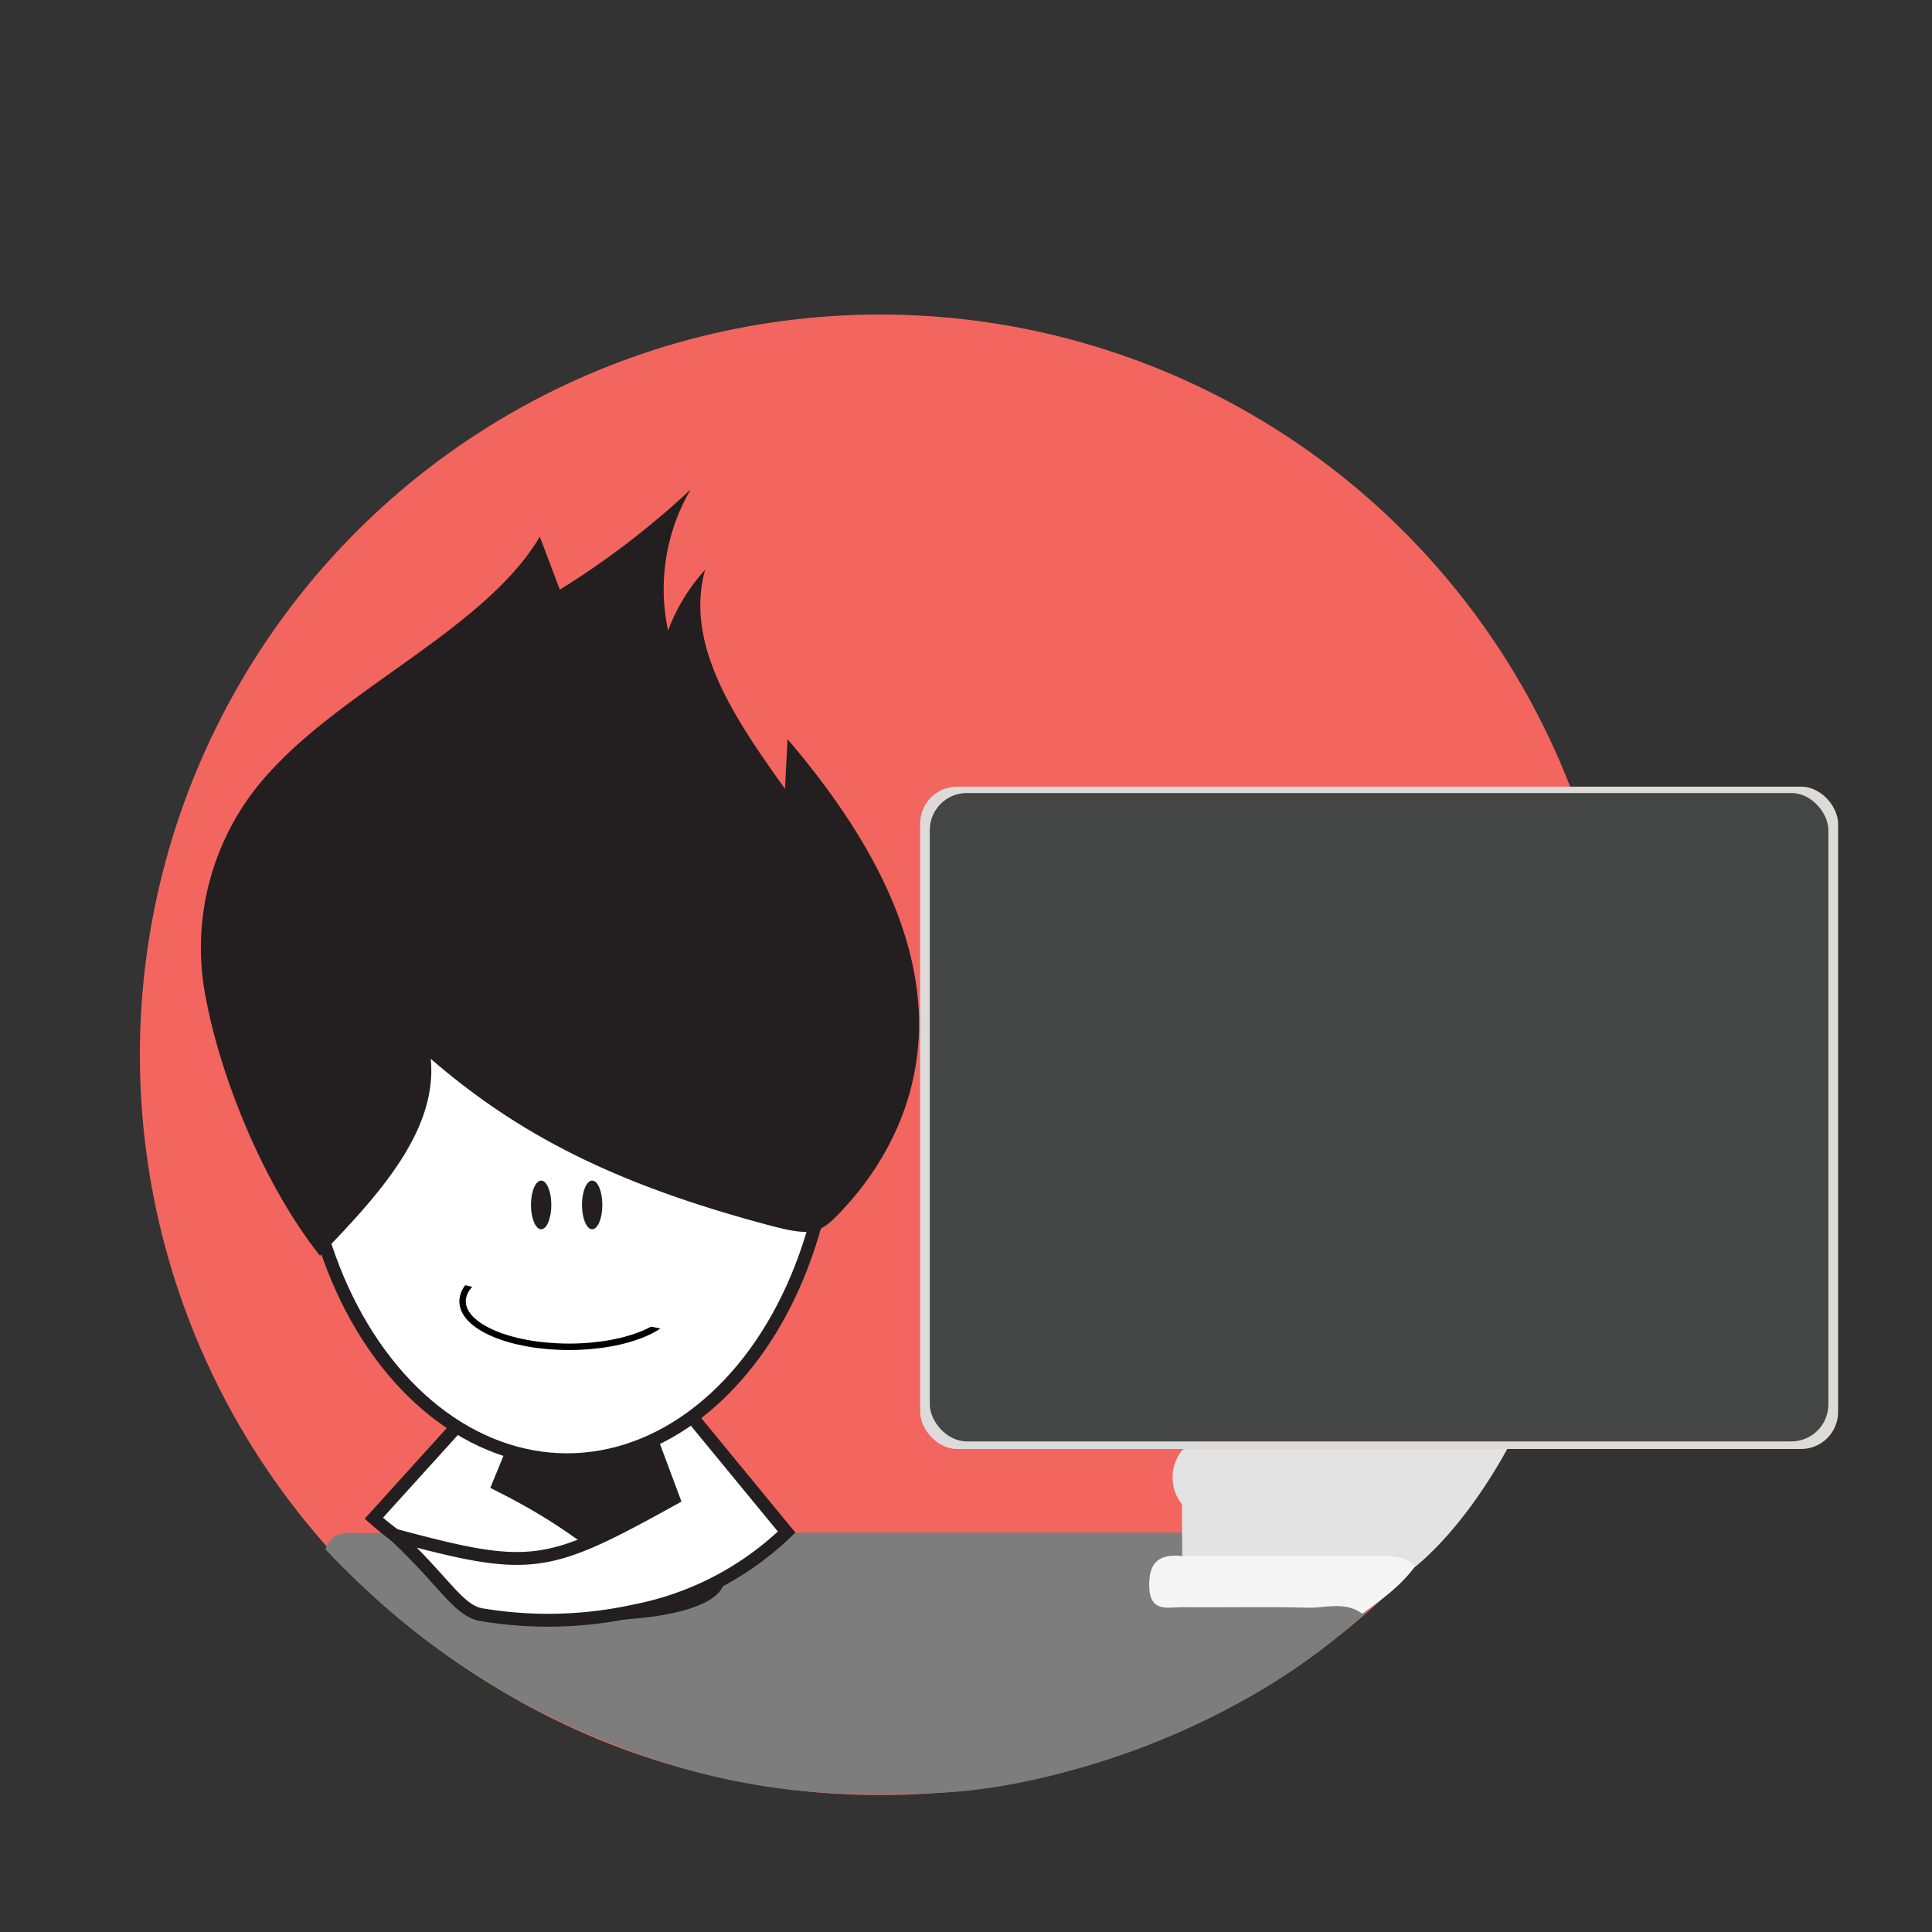 <svg xmlns="http://www.w3.org/2000/svg" viewBox="0 0 300 300"><rect x="0" y="0" width="300" height="300" fill="#333333" stroke="none"/><defs><style>.cls-1{fill:#f2665f;}.cls-2{fill:#7d7d7d;}.cls-3{fill:#e3e3e3;}.cls-4{fill:#f6f5f5;}.cls-5{fill:#dcdbda;}.cls-6{fill:#444545;}.cls-7{fill:#231f20;}.cls-10,.cls-8{fill:#fff;}.cls-8{stroke:#231f20;stroke-miterlimit:10;stroke-width:2px;}.cls-9{fill:none;stroke:#000;}</style></defs><title>avatar06</title><g id="Camada_1" data-name="Camada 1"><circle class="cls-1" cx="136.67" cy="163.79" r="114.95"/><path class="cls-2" d="M146.7,278.35c16.29-.87,45.73-9.18,66.22-28.76-.82-3.24-5-1.41-7-1.48-7.24-.23-14.49,0-21.73-.15-1.43,0-3.12,0-3.58-1.89-.37-1.53.62-2.42,1.78-3.17a6,6,0,0,0,1.8-1.63c1-2.51,5.33-3.29,2.15-3.29H94.73c-8,0-16.09,0-24.13,0q-6.91,0-13.83.08c-2.29,0-5.13-.66-6.24,2.51a130.33,130.33,0,0,0,13.58,12.54,117.81,117.81,0,0,0,27.52,16.29C111.78,277.93,127.12,279.39,146.7,278.35Z"/><path class="cls-3" d="M183.54,234.6c0-.33,0-.66,0-1a6.76,6.76,0,0,1,0-8.4c1.91-1.26,4.1-1.18,6.24-1.19q18.14-.06,36.25,0c2.28,0,6.11-.92,8,1-3.45,6.34-8.62,13.63-14.27,18.28-10.95,1.15-22.1-.19-33.06-.3a4.12,4.12,0,0,1-3.12-1.35Z"/><path class="cls-4" d="M183.54,241.62c10.28,0,20.56,0,30.84,0,1.74,0,3.87,0,5.34,1.62-2.26,3.08-5.11,5.08-8.18,7.34-2.67-2-5.74-.85-8.6-.94-6.44-.19-12.88,0-19.32-.08-2.31,0-5.1.89-5.17-3.27C178.38,242.47,180.08,241.28,183.54,241.62Z"/><rect class="cls-5" x="142.88" y="122.15" width="142.54" height="102.85" rx="5.75"/><rect class="cls-6" x="144.38" y="123.14" width="139.53" height="100.68" rx="5.75"/><path class="cls-7" d="M77.31,223.51c-7.59,19.16,1.48-4.95-8.44,20-4,10.09,48.34,11.42,43.26.21C98,212.54,101.4,225.77,98.06,219.35,92.51,208.66,78.43,220.66,77.31,223.51Z"/><path class="cls-8" d="M77.41,230.56c21.69,10.89,11.62,13.62,35.07,7.9-8.66,7.35-3.54,9.42-7.59,9.94-9.55,1.23-11.38,1.36-20.84-.42s-18.69-5.71-26-12.23L78.64,213l5.51,1.15Z"/><path class="cls-8" d="M104.58,232.71c-19.69,10.9-22,11.39-43.28,5.67,7.86,7.36,9.92,11.85,13.6,12.37a62.53,62.53,0,0,0,23.65-.62,46.92,46.92,0,0,0,23.6-12.23l-18.69-22.73-5,1.14Z"/><ellipse class="cls-8" cx="88.06" cy="170.34" rx="41.17" ry="56.33"/><path class="cls-7" d="M66.89,164.41C80.83,176.49,96,183.92,118.46,190c8,2.18,8.82,1.84,13.1-2.94a45.25,45.25,0,0,0,7-10.32,40.07,40.07,0,0,0,4-21.25c-1.22-14.26-9.43-28-20.27-40.72l-.4,7.71c-7.74-10.8-15.64-22.37-12.4-34a29.21,29.21,0,0,0-5.75,9.42A30.64,30.64,0,0,1,107.25,76,129.52,129.52,0,0,1,86.93,91.56l-3.11-8.23c-8.12,13.84-29.54,23.2-41.42,36A40.18,40.18,0,0,0,32,155.17c2.33,12.24,8.88,28.71,17.69,39.82C59,185.38,67.93,175.53,66.89,164.41Z"/><path id="bezier52" class="cls-9" d="M104.89,202.07c0,3.89-7.39,7.06-16.53,7.06S71.83,206,71.83,202.07,79.22,195,88.36,195s16.53,3.17,16.53,7.08Z"/><path id="bezier53" class="cls-10" d="M66.11,187.1l-2.18,10.63,43.89,9.75L110,196.84Z"/><ellipse class="cls-7" cx="84.03" cy="187.1" rx="1.58" ry="3.78"/><ellipse class="cls-7" cx="91.95" cy="187.1" rx="1.58" ry="3.78"/></g></svg>